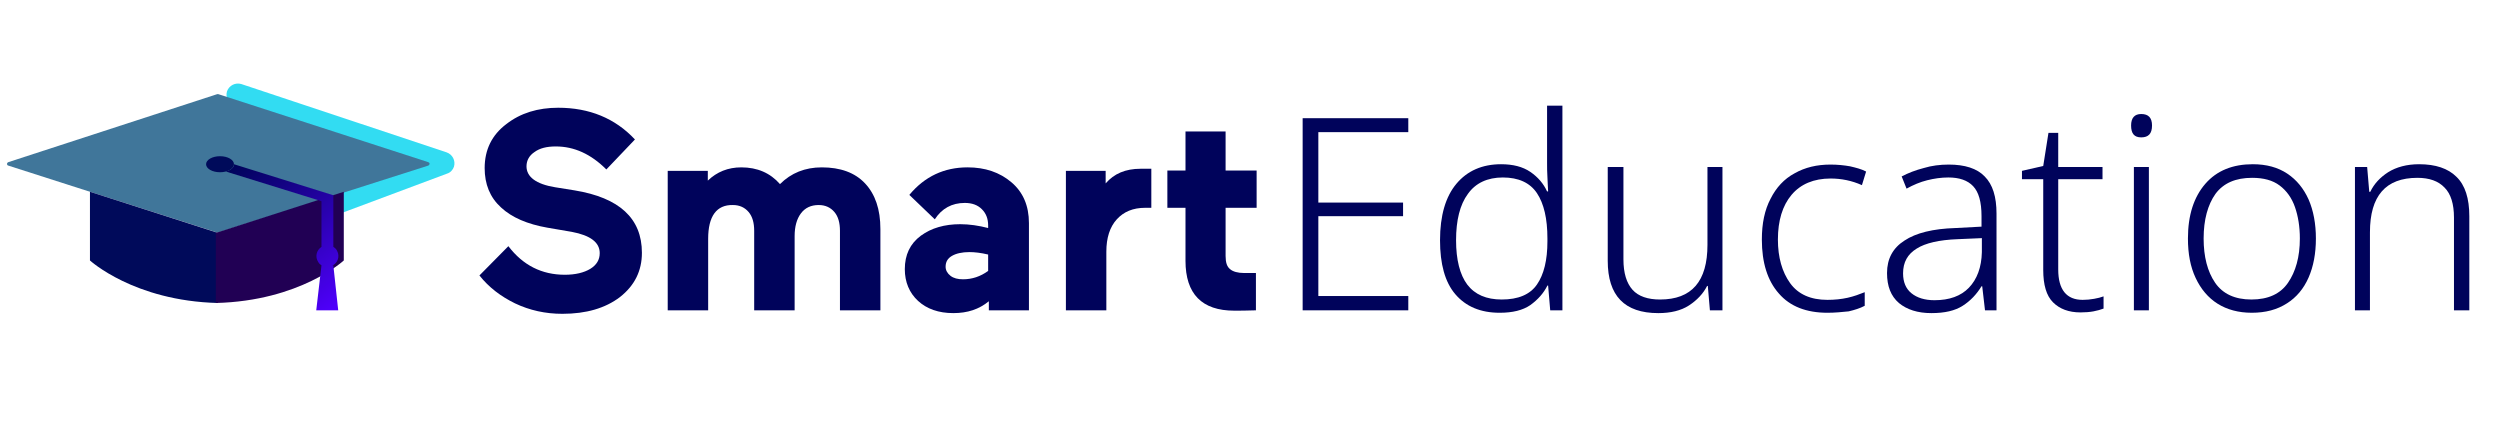 <?xml version="1.0" encoding="utf-8"?>
<!-- Generator: Adobe Illustrator 24.2.3, SVG Export Plug-In . SVG Version: 6.00 Build 0)  -->
<svg version="1.1" id="Capa_1" xmlns="http://www.w3.org/2000/svg" xmlns:xlink="http://www.w3.org/1999/xlink" x="0px" y="0px"
	 viewBox="0 0 717 123" style="enable-background:new 0 0 717 123;" xml:space="preserve">
<style type="text/css">
	.st0{enable-background:new    ;}
	.st1{fill:#00035B;}
	.st2{fill:#32DCF2;}
	.st3{fill:#40769A;}
	.st4{fill:#000A5A;}
	.st5{fill:#210054;}
	.st6{fill:url(#SVGID_1_);}
</style>
<g class="st0">
	<path class="st1" d="M164,66.5l-7-1.2c-5.7-1-10.2-2.9-13.3-5.8c-3.2-2.9-4.7-6.7-4.7-11.3c0-5.3,2.1-9.5,6.2-12.6
		c4.1-3.2,9.1-4.7,14.9-4.7c8.9,0,16.3,3,22,9.1l-8.2,8.6c-4.4-4.4-9.2-6.6-14.5-6.6c-2.6,0-4.6,0.5-6.1,1.6c-1.5,1-2.3,2.4-2.3,4.1
		c0,3,2.7,5.1,8.2,6l5.6,0.9c12.8,2.1,19.3,8,19.3,17.9c0,5.2-2.1,9.4-6.3,12.7c-4.2,3.2-9.7,4.8-16.5,4.8c-4.9,0-9.4-1-13.6-3
		c-4.1-2-7.5-4.6-10.2-8l8.3-8.4c4.2,5.5,9.6,8.2,16.2,8.2c3,0,5.5-0.6,7.3-1.7c1.8-1.1,2.7-2.6,2.7-4.5
		C172,69.5,169.3,67.5,164,66.5z"/>
	<path class="st1" d="M203.1,68.5V89h-11.6v-40H203v2.8c2.6-2.5,5.8-3.8,9.6-3.8c4.6,0,8.3,1.6,11.1,4.8c3.2-3.2,7.2-4.8,12-4.8
		c5.3,0,9.5,1.5,12.4,4.6c2.9,3.1,4.4,7.4,4.4,13.1V89h-11.6V66.2c0-2.3-0.5-4.1-1.6-5.4c-1.1-1.3-2.6-2-4.5-2
		c-2.2,0-3.9,0.8-5.1,2.4c-1.2,1.6-1.8,3.8-1.8,6.5V89h-11.6V66.2c0-2.3-0.5-4.1-1.6-5.4c-1.1-1.3-2.6-2-4.5-2
		C205.5,58.7,203.1,62,203.1,68.5z"/>
	<path class="st1" d="M273.4,89.8c-4.2,0-7.6-1.2-10.1-3.5c-2.5-2.3-3.8-5.4-3.8-9.1c0-4.1,1.5-7.3,4.6-9.6c3-2.2,6.8-3.3,11.3-3.3
		c2.6,0,5.3,0.4,8,1.1v-0.7c0-2-0.6-3.5-1.8-4.7c-1.2-1.2-2.8-1.8-4.9-1.8c-3.7,0-6.6,1.6-8.6,4.7l-7.3-7c4.4-5.3,10-7.9,16.7-7.9
		c5,0,9.2,1.4,12.6,4.3c3.3,2.8,5,6.7,5,11.7v25h-11.5v-2.6C280.8,88.7,277.5,89.8,273.4,89.8z M271.2,76.5c0,1,0.5,1.9,1.4,2.6
		c0.9,0.7,2.1,1,3.6,1c2.6,0,5-0.8,7.2-2.4V73c-2.1-0.5-3.9-0.7-5.4-0.7c-2.1,0-3.8,0.4-5,1.1C271.8,74.1,271.2,75.1,271.2,76.5z"/>
	<path class="st1" d="M330.2,48.4v11.2h-1.8c-3.4,0-6.1,1.1-8.1,3.3c-2,2.2-3,5.3-3,9.3V89h-11.6v-40h11.4v3.6
		c2.4-2.8,5.7-4.2,10-4.2C328.7,48.4,329.7,48.4,330.2,48.4z"/>
	<path class="st1" d="M354,89.1c-9.3,0-14-4.8-14-14.3V59.6h-5.2V48.9h5.2V37.7h11.5v11.2h8.9v10.7h-8.9v13.8c0,1.9,0.4,3.1,1.3,3.8
		c0.8,0.7,2.2,1.1,4,1.1h3.4V89C357.5,89.1,355.4,89.1,354,89.1z"/>
</g>
<g class="st0">
	<path class="st1" d="M403.9,89h-30.3V33.9h30.3v4h-25.8v20.2h24.3V62h-24.3v22.9h25.8V89z"/>
	<path class="st1" d="M430.1,89.7c-5.5,0-9.7-1.8-12.7-5.3c-3-3.5-4.4-8.7-4.4-15.5c0-7.1,1.6-12.5,4.7-16.2
		c3.1-3.7,7.4-5.6,12.8-5.6c3.4,0,6.2,0.7,8.4,2.2s3.8,3.4,4.8,5.6h0.3c-0.1-1.2-0.1-2.6-0.2-4.1c-0.1-1.5-0.1-2.8-0.1-3.9V30.3h4.4
		V89h-3.5l-0.6-7.1h-0.2c-1.1,2.2-2.7,4-4.9,5.6C436.7,89,433.8,89.7,430.1,89.7z M430.7,85.9c4.7,0,8.1-1.4,10.1-4.3
		c2-2.9,3-7,3-12.4v-0.8c0-5.7-1-10-3-13c-2-3-5.3-4.5-9.8-4.5c-4.4,0-7.8,1.6-10,4.7c-2.3,3.1-3.4,7.6-3.4,13.3
		c0,5.6,1.1,9.9,3.2,12.7C423,84.5,426.3,85.9,430.7,85.9z"/>
	<path class="st1" d="M494,47.9V89h-3.6l-0.6-7h-0.2c-1.1,2.2-2.9,4.1-5.2,5.6c-2.3,1.5-5.3,2.2-8.8,2.2c-9.7,0-14.5-5-14.5-15V47.9
		h4.5v26.5c0,3.9,0.9,6.8,2.6,8.7c1.7,1.9,4.4,2.8,7.9,2.8c9.1,0,13.6-5.2,13.6-15.7V47.9H494z"/>
	<path class="st1" d="M524.1,89.7c-6,0-10.7-1.8-13.9-5.5c-3.3-3.7-4.9-8.9-4.9-15.5c0-4.6,0.8-8.5,2.5-11.7
		c1.6-3.2,3.9-5.7,6.9-7.3c3-1.7,6.4-2.5,10.3-2.5c2,0,3.9,0.2,5.6,0.5c1.7,0.4,3.3,0.8,4.6,1.5l-1.2,3.9c-2.9-1.3-5.9-1.9-9-1.9
		c-4.8,0-8.6,1.6-11.2,4.7s-3.9,7.4-3.9,12.8c0,5.1,1.2,9.3,3.5,12.5c2.3,3.2,5.9,4.8,10.7,4.8c2.1,0,4-0.2,5.8-0.6
		c1.8-0.4,3.4-1,4.9-1.6v3.9c-1.3,0.7-2.9,1.2-4.6,1.6C528.2,89.5,526.3,89.7,524.1,89.7z"/>
	<path class="st1" d="M558.9,47.2c4.6,0,8.1,1.1,10.3,3.4c2.3,2.3,3.4,5.8,3.4,10.7V89h-3.3l-0.8-6.9h-0.2c-1.4,2.3-3.2,4.2-5.4,5.6
		s-5.1,2.1-9,2.1c-3.9,0-7-1-9.3-2.9c-2.3-2-3.4-4.8-3.4-8.6c0-4.1,1.7-7.2,5-9.3c3.3-2.2,8.2-3.4,14.6-3.6l7.5-0.4V62
		c0-4.1-0.8-6.9-2.4-8.6c-1.6-1.7-4-2.5-7.1-2.5c-2.1,0-4.1,0.3-6.1,0.8c-2,0.5-3.9,1.3-5.9,2.4l-1.4-3.5c1.9-1,4-1.8,6.3-2.4
		C554,47.5,556.4,47.2,558.9,47.2z M568.3,68.3l-6.9,0.3c-5.2,0.2-9.2,1.1-11.7,2.7c-2.6,1.6-3.9,3.9-3.9,7.1c0,2.5,0.8,4.4,2.4,5.7
		c1.6,1.3,3.8,2,6.6,2c4.3,0,7.6-1.2,9.9-3.6c2.3-2.4,3.6-5.8,3.7-10.2V68.3z"/>
	<path class="st1" d="M597.3,86c1.1,0,2.2-0.1,3.3-0.3c1.1-0.2,1.9-0.4,2.7-0.7v3.5c-0.8,0.3-1.8,0.6-2.9,0.8
		c-1.1,0.2-2.3,0.3-3.7,0.3c-3.4,0-6-1-7.9-2.9c-1.9-1.9-2.8-5-2.8-9.3V51.4h-6.1V49l6.1-1.4l1.5-9.5h2.8v9.8H603v3.5h-12.7v25.9
		C590.3,83.1,592.7,86,597.3,86z"/>
	<path class="st1" d="M614.1,32.7c2.1,0,3.1,1.1,3.1,3.3c0,2.3-1,3.4-3.1,3.4c-2,0-2.9-1.1-2.9-3.4
		C611.2,33.8,612.2,32.7,614.1,32.7z M616.3,47.9V89H612V47.9H616.3z"/>
	<path class="st1" d="M664.2,68.4c0,4.3-0.7,8-2.1,11.2c-1.4,3.2-3.5,5.7-6.2,7.4c-2.8,1.8-6.1,2.7-10.1,2.7c-3.8,0-7.1-0.9-9.8-2.6
		c-2.7-1.7-4.8-4.2-6.3-7.4c-1.5-3.2-2.2-6.9-2.2-11.3c0-6.7,1.7-11.9,5-15.7c3.3-3.8,7.9-5.6,13.6-5.6c3.9,0,7.2,0.9,9.9,2.7
		c2.7,1.8,4.7,4.3,6.1,7.4C663.5,60.4,664.2,64.2,664.2,68.4z M632,68.4c0,5.2,1.1,9.5,3.3,12.7c2.2,3.2,5.7,4.8,10.4,4.8
		c4.8,0,8.3-1.6,10.5-4.8c2.2-3.2,3.4-7.4,3.4-12.7c0-3.4-0.5-6.4-1.4-9c-0.9-2.6-2.4-4.7-4.4-6.2c-2-1.5-4.6-2.2-7.9-2.2
		c-4.7,0-8.2,1.5-10.5,4.6C633.2,58.7,632,63,632,68.4z"/>
	<path class="st1" d="M693.8,47.1c4.7,0,8.3,1.2,10.7,3.6c2.5,2.4,3.7,6.2,3.7,11.3V89h-4.4V62.4c0-3.9-0.9-6.8-2.7-8.6
		c-1.8-1.9-4.4-2.8-7.8-2.8c-9.1,0-13.6,5.2-13.6,15.6V89h-4.3V47.9h3.5l0.6,7.1h0.3c1.1-2.3,2.8-4.1,5.1-5.6
		C687.3,47.9,690.3,47.1,693.8,47.1z"/>
</g>
<path class="st2" d="M70.9,71c-1.8,0-3.3-1.4-3.3-3.3c0-1.4,0.9-2.6,2.1-3.1L117.3,47L67.2,30.3c-1.7-0.6-2.6-2.4-2.1-4.1
	c0.6-1.7,2.4-2.6,4.1-2.1l58.9,19.6c1.7,0.6,2.6,2.4,2.1,4.1c-0.3,0.9-1,1.7-2,2L72,70.8C71.7,70.9,71.3,71,70.9,71z"/>
<path class="st3" d="M2.4,47.5l59.9,19.2c0.1,0,0.2,0,0.3,0l60.2-19.2c0.3-0.1,0.4-0.4,0.4-0.6c0-0.2-0.2-0.3-0.4-0.4L62.6,27
	c-0.1,0-0.2,0-0.3,0L2.4,46.5c-0.3,0.1-0.4,0.4-0.4,0.6C2.1,47.3,2.2,47.5,2.4,47.5z"/>
<path class="st4" d="M25.8,55v19.7c0,0,12.6,11.6,36.7,12.2V66.8L25.8,55z"/>
<path class="st5" d="M98.6,55v19.7c0,0-12.5,11.6-36.7,12.2V66.8L98.6,55z"/>
<ellipse class="st4" cx="63.1" cy="47.1" rx="4" ry="2.3"/>
<linearGradient id="SVGID_1_" gradientUnits="userSpaceOnUse" x1="72.131" y1="79.778" x2="102.511" y2="38.978" gradientTransform="matrix(1 0 0 -1 0 124)">
	<stop  offset="0" style="stop-color:#00035B"/>
	<stop  offset="1" style="stop-color:#5100FF"/>
</linearGradient>
<path class="st6" d="M95.3,76.2c1.6-0.8,2.2-2.7,1.4-4.2c-0.2-0.5-0.6-0.9-1.1-1.2V56l-28.5-8.9c0.1,1.5-2.3,2.1-2.3,2.1l27.4,8.5
	v13.1c-1.5,1-1.9,2.9-0.9,4.4c0.2,0.4,0.6,0.7,0.9,0.9L90.7,89H97l-1.4-12.9C95.5,76.2,95.4,76.2,95.3,76.2z"/>
</svg>
